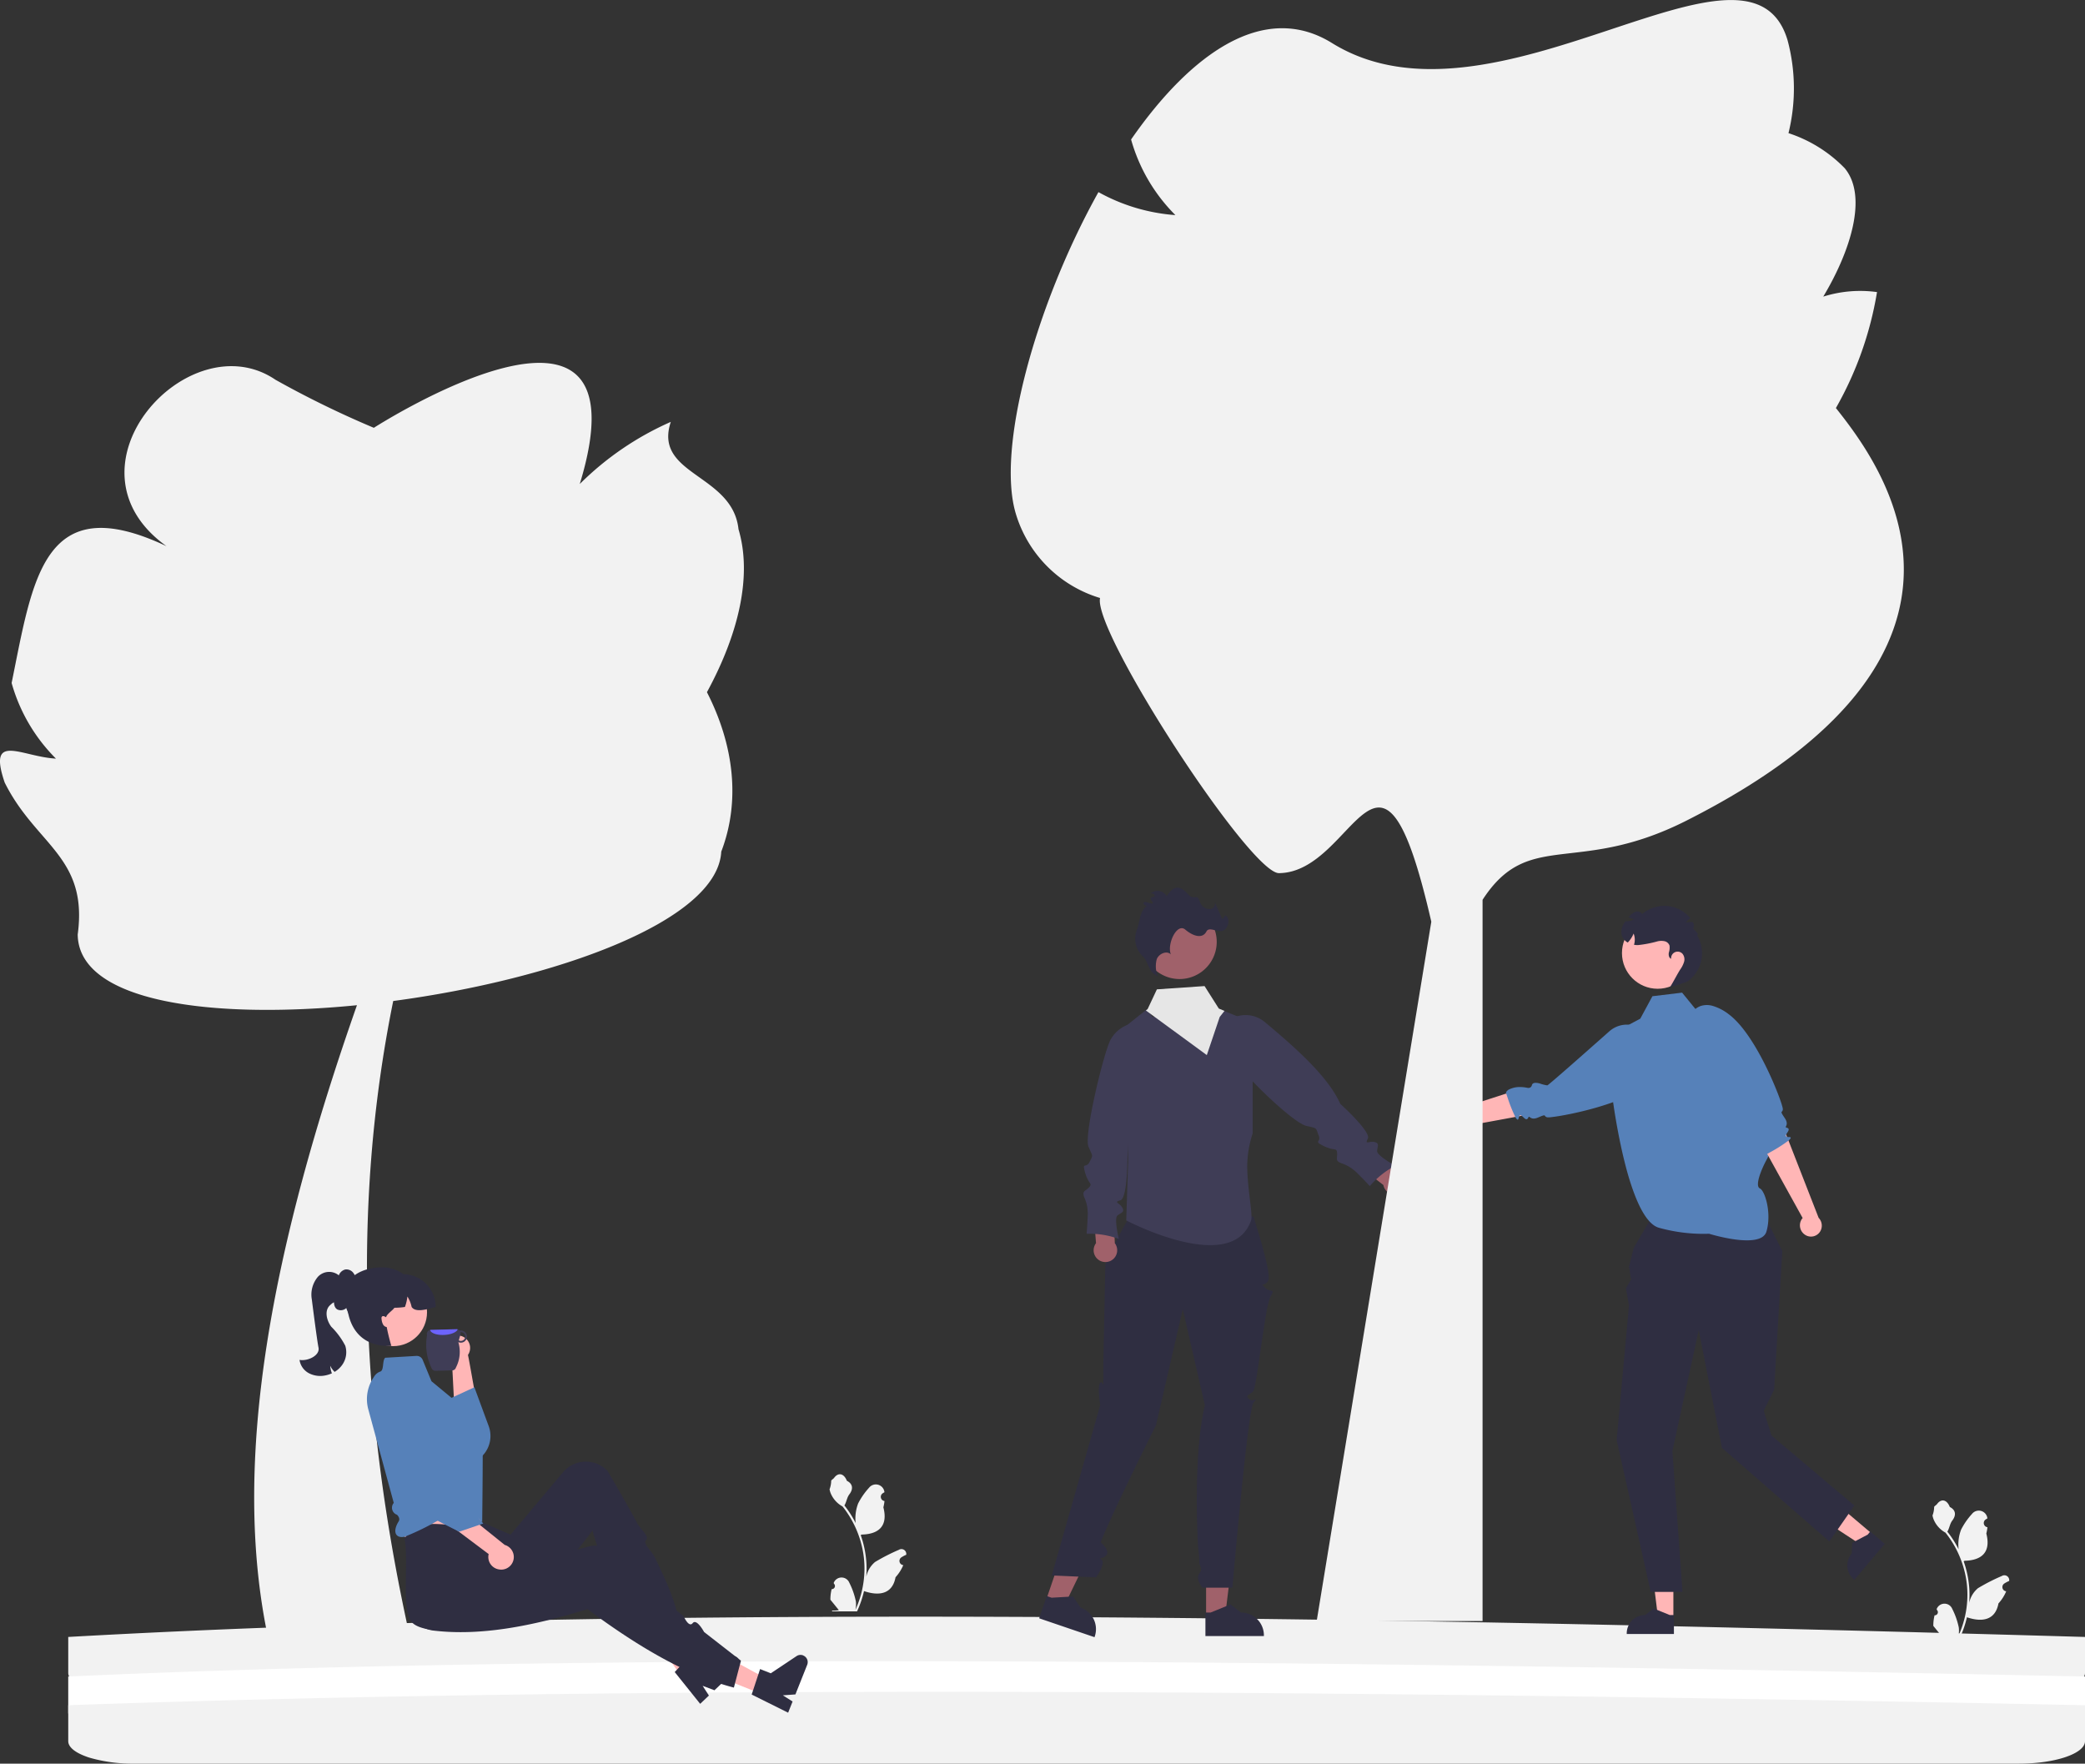 <svg xmlns="http://www.w3.org/2000/svg" width="168.929" height="142.885" viewBox="0 0 168.929 142.885">
  <rect x="0" y="0" width="168.929" height="142.885" fill="#333333" stroke="none"/>
  <g id="Groupe_1925" data-name="Groupe 1925" transform="translate(0 0)">
    <path id="Tracé_1586" data-name="Tracé 1586" d="M186.859,557.153v2.911c0,1-2.4,1.819-5.35,1.819H28.811a12.523,12.523,0,0,1-3.6-.475c-.1-.03-.2-.063-.295-.1-.9-.326-1.457-.764-1.457-1.246v-2.911c46.485-2.61,103.653-1.727,163.4,0Z" transform="translate(-17.93 -424.53)" fill="#f2f2f2"/>
    <path id="Tracé_1587" data-name="Tracé 1587" d="M186.859,572.072v2.911c0,1-2.4,1.819-5.35,1.819H28.811a12.525,12.525,0,0,1-3.6-.475c-.1-.031-.2-.063-.295-.1-.9-.326-1.457-.764-1.457-1.246v-2.911c42.787-1.947,101.013-1.32,163.4,0Z" transform="translate(-17.93 -436.243)" fill="#fff"/>
    <path id="Tracé_1588" data-name="Tracé 1588" d="M186.859,582.422v2.911c0,1-2.4,1.819-5.35,1.819H28.811a12.523,12.523,0,0,1-3.6-.475c-.1-.03-.2-.063-.295-.1-.9-.326-1.457-.764-1.457-1.246v-2.911c46.3-1.635,102.7-1.247,163.4,0Z" transform="translate(-17.93 -444.267)" fill="#f2f2f2"/>
    <path id="Tracé_1589" data-name="Tracé 1589" d="M664.216,524.86a.253.253,0,0,0,.183-.439l-.017-.069.007-.017a.68.68,0,0,1,1.255,0,6.039,6.039,0,0,1,.531,1.512,2.011,2.011,0,0,1-.035.692,8.066,8.066,0,0,0,.734-3.35,7.791,7.791,0,0,0-.048-.869q-.04-.355-.111-.7a8.16,8.16,0,0,0-1.618-3.458,2.171,2.171,0,0,1-.9-.937,1.657,1.657,0,0,1-.151-.453,2.042,2.042,0,0,0,.133-.7c.061-.093.171-.139.238-.23.333-.451.791-.372,1.031.241.511.258.516.686.2,1.1-.2.262-.227.616-.4.9l.055.068a8.213,8.213,0,0,1,.857,1.358,3.414,3.414,0,0,1,.2-1.586,5.721,5.721,0,0,1,.883-1.274.7.7,0,0,1,1.248.344l0,.018q-.072.04-.14.086a.344.344,0,0,0,.138.625h.007a3.418,3.418,0,0,1-.09.511c.413,1.6-.479,2.179-1.752,2.206l-.084.043a8.379,8.379,0,0,1,.451,2.123,7.956,7.956,0,0,1-.006,1.284l0-.015a2.1,2.1,0,0,1,.717-1.213,15.779,15.779,0,0,1,1.927-.985.394.394,0,0,1,.6.384l0,.016a2.323,2.323,0,0,0-.259.125q-.072.04-.141.086a.344.344,0,0,0,.138.625h.007l.014,0a3.417,3.417,0,0,1-.629.985c-.258,1.395-1.368,1.527-2.554,1.121h0a8.379,8.379,0,0,1-.563,1.643h-2.011c-.007-.022-.014-.045-.02-.068a2.285,2.285,0,0,0,.556-.033l-.448-.551-.009-.011-.228-.28h0a3.347,3.347,0,0,1,.1-.853h0Z" transform="translate(-507.472 -393.992)" fill="#f2f2f2"/>
    <path id="Tracé_1590" data-name="Tracé 1590" d="M285.215,515.86a.253.253,0,0,0,.184-.439l-.017-.069.007-.017a.68.68,0,0,1,1.254,0,6.039,6.039,0,0,1,.531,1.512,2.012,2.012,0,0,1-.035.692,8.066,8.066,0,0,0,.734-3.35,7.792,7.792,0,0,0-.048-.869q-.04-.355-.111-.7a8.16,8.16,0,0,0-1.618-3.458,2.171,2.171,0,0,1-.9-.937,1.657,1.657,0,0,1-.151-.453,2.044,2.044,0,0,0,.133-.7c.061-.093.171-.139.238-.23.333-.451.791-.372,1.031.241.511.258.516.686.2,1.1-.2.262-.227.616-.4.9l.055.068a8.215,8.215,0,0,1,.857,1.358,3.414,3.414,0,0,1,.2-1.586,5.72,5.72,0,0,1,.883-1.274.7.7,0,0,1,1.248.344l0,.018q-.072.041-.14.086a.343.343,0,0,0,.138.625h.007a3.416,3.416,0,0,1-.09.511c.413,1.6-.479,2.179-1.752,2.206l-.084.043a8.165,8.165,0,0,1,.309,1.114,8.254,8.254,0,0,1,.143,1.01,7.953,7.953,0,0,1-.006,1.284l0-.015a2.1,2.1,0,0,1,.717-1.213,15.793,15.793,0,0,1,1.927-.985.394.394,0,0,1,.6.384l0,.016a2.32,2.32,0,0,0-.259.125q-.072.041-.14.086a.344.344,0,0,0,.138.625h.007l.014,0a3.422,3.422,0,0,1-.629.985c-.258,1.395-1.368,1.527-2.554,1.121h0a8.383,8.383,0,0,1-.563,1.643h-2.011c-.007-.022-.014-.045-.02-.068a2.285,2.285,0,0,0,.556-.033l-.448-.551-.009-.011-.228-.28h0a3.347,3.347,0,0,1,.1-.853h0Z" transform="translate(-217.833 -387.114)" fill="#f2f2f2"/>
    <g id="Groupe_1913" data-name="Groupe 1913" transform="translate(114.772 73.394)">
      <g id="Groupe_1909" data-name="Groupe 1909" transform="translate(17.031 52.899)">
        <path id="Tracé_1591" data-name="Tracé 1591" d="M569.077,540.425h-1.242l-.591-4.792h1.833Z" transform="translate(-565.301 -535.633)" fill="#ffb6b6"/>
        <path id="Tracé_1592" data-name="Tracé 1592" d="M562.823,554.76H559v-.048a1.487,1.487,0,0,1,1.487-1.487h0l.7-.529,1.3.529h.333Z" transform="translate(-559.003 -548.672)" fill="#2f2e41"/>
      </g>
      <g id="Groupe_1910" data-name="Groupe 1910" transform="translate(32.072 47.784)">
        <path id="Tracé_1593" data-name="Tracé 1593" d="M627.635,517.034l-.8.948-4.04-2.643,1.184-1.4Z" transform="translate(-622.792 -513.939)" fill="#ffb6b6"/>
        <path id="Tracé_1594" data-name="Tracé 1594" d="M637.823,527.259l-2.467,2.917-.037-.031a1.487,1.487,0,0,1-.175-2.1h0l.046-.875,1.245-.652.215-.255Z" transform="translate(-631.962 -523.361)" fill="#2f2e41"/>
      </g>
      <path id="Tracé_1595" data-name="Tracé 1595" d="M566.175,406.476l-6.66.773-2.625,4.5-.376,1.506.17,1.035-.421.721.251,1.38-1,10.916,2.76,12.3h2.572l-.816-11.418,2.133-9.787,1.882,9.536,8.7,7.58,2.028-2.906-6.716-5.677-.628-2.008.845-1.7.66-11.226Z" transform="translate(-539.302 -384.03)" fill="#2f2e41"/>
      <path id="Tracé_1596" data-name="Tracé 1596" d="M561.921,360.614s4.2,1.308,4.642-.172-.11-3.308-.528-3.5.078-1.47.542-2.322.393-1.321.126-1.423-4.424-10.426-4.424-10.426l-1.413-.3-1.133-1.391-2.406.291-.984,1.82-1.648.873-.6,5.54s.3,2.374.9,4.871c.188.777.4,1.566.652,2.3.582,1.727,1.331,3.144,2.251,3.365A13.452,13.452,0,0,0,561.921,360.614Z" transform="translate(-538.219 -334.053)" fill="#5681b9"/>
      <g id="Groupe_1911" data-name="Groupe 1911" transform="translate(0 9.619)">
        <path id="Tracé_1597" data-name="Tracé 1597" d="M496.144,376.375l-.857.158-.2.036-.318.06-6.612,1.217a.91.91,0,0,1-1.109-.09.873.873,0,0,1-.048-1.233l.017-.017a.915.915,0,0,1,1.275-.045.927.927,0,0,1,.1.108l.178-.058.56-.182.423-.138.841-.275.326-.106,1.058-.345,1.02-.332,1.236-.4.95-.31.189.319Z" transform="translate(-486.77 -369.15)" fill="#ffb6b6"/>
        <path id="Tracé_1598" data-name="Tracé 1598" d="M521.169,359.565a1.573,1.573,0,0,1-.35.016c-.355-.086.038-.317-.746.018-.637.271-.69-.216-.782-.008-.152.343-.366-.006-.541-.135-.077-.058-.146-.072-.2.036a.6.6,0,0,0-.048.158c-.041.209-.144.126-.27-.1a11.918,11.918,0,0,1-.635-1.595c-.046-.131-.08-.238-.1-.305-.016-.05-.024-.078-.024-.078a.566.566,0,0,1,.291-.266,1.966,1.966,0,0,1,.84-.179,3.028,3.028,0,0,1,.6.064.4.4,0,0,0,.222-.015h0a.311.311,0,0,0,.155-.215c.068-.219.354-.192.637-.121a2.854,2.854,0,0,0,.61.153c.113-.033,3.108-2.68,5.021-4.377a2.157,2.157,0,0,1,3.006.138l.813.867a1.549,1.549,0,0,1,.617.992,1.664,1.664,0,0,1-.183.979,3.93,3.93,0,0,1-.883,1.114C527.34,358.447,522.535,359.417,521.169,359.565Z" transform="translate(-510.233 -352.073)" fill="#5681b9"/>
      </g>
      <g id="Groupe_1912" data-name="Groupe 1912" transform="translate(22.153 8.033)">
        <path id="Tracé_1599" data-name="Tracé 1599" d="M606.9,386.389l.317.812.073.188.119.3,2.444,6.264a.91.91,0,0,1,.121,1.106.873.873,0,0,1-1.2.28l-.02-.014a.916.916,0,0,1-.285-1.244.929.929,0,0,1,.088-.115l-.091-.164-.285-.515-.215-.389-.429-.774-.166-.3-.538-.974-.519-.939-.629-1.138-.484-.875.278-.246,1.424-1.263Z" transform="translate(-599.429 -376.712)" fill="#ffb6b6"/>
        <path id="Tracé_1600" data-name="Tracé 1600" d="M588.165,353.439a1.569,1.569,0,0,1,.082.34c-.017.364-.318.023.159.73.386.574-.082.719.139.77.366.085.064.361-.03.557-.042.087-.043.157.073.188a.6.6,0,0,0,.164.017c.213,0,.151.117-.046.284a11.923,11.923,0,0,1-1.446.924c-.12.07-.219.124-.28.159l-.072.039a.566.566,0,0,1-.317-.235,1.966,1.966,0,0,1-.335-.791,3.025,3.025,0,0,1-.05-.6.4.4,0,0,0-.057-.215h0a.311.311,0,0,0-.24-.111c-.228-.026-.256-.311-.239-.6a2.852,2.852,0,0,0,.035-.628c-.08-.154-2.813-2.9-2.813-2.9l-2.167-5.149a1.549,1.549,0,0,1,.858-.793,1.664,1.664,0,0,1,1-.005,3.929,3.929,0,0,1,1.261.657c2.063,1.514,3.922,6.049,4.326,7.362Z" transform="translate(-580.724 -345.347)" fill="#5681b9"/>
      </g>
      <circle id="Ellipse_294" data-name="Ellipse 294" cx="2.893" cy="2.893" r="2.893" transform="translate(16.641 0.927)" fill="#ffb6b6"/>
      <path id="Tracé_1601" data-name="Tracé 1601" d="M562.534,317.38a7.953,7.953,0,0,1-1.435.449c.24-.37.572-1.028.811-1.4a2.158,2.158,0,0,0,.31-.615.723.723,0,0,0-.121-.653.531.531,0,0,0-.927.4c-.18-.068-.22-.309-.186-.5a1.284,1.284,0,0,0,.057-.571.553.553,0,0,0-.407-.354,1.292,1.292,0,0,0-.56.01,9.532,9.532,0,0,1-1.588.306,1.736,1.736,0,0,1-.324-.026,1.362,1.362,0,0,0-.03-.909,2.351,2.351,0,0,1-.474.728,1,1,0,0,1-.476-.558,1.167,1.167,0,0,1,.081-.829,1.935,1.935,0,0,1,.2-.335,1.191,1.191,0,0,0,.233-.009,1.3,1.3,0,0,0,.482-.157,2.122,2.122,0,0,1-.446-.171l.019-.022a1.282,1.282,0,0,1,.5-.4.468.468,0,0,1,.567.175,2.753,2.753,0,0,1,3.913.334,1.309,1.309,0,0,0-.37.346,2.231,2.231,0,0,1,.573-.029.606.606,0,0,1,.023.544c.179.166.536.46.308.513a2.821,2.821,0,0,1-.733,3.732Z" transform="translate(-540.548 -311.277)" fill="#2f2e41"/>
    </g>
    <g id="Groupe_1918" data-name="Groupe 1918" transform="translate(84.195 71.914)">
      <g id="Groupe_1914" data-name="Groupe 1914" transform="translate(13.47 53.085)">
        <path id="Tracé_1602" data-name="Tracé 1602" d="M414.446,536.089h1.541l.733-5.942h-2.274Z" transform="translate(-414.392 -530.147)" fill="#a0616a"/>
        <path id="Tracé_1603" data-name="Tracé 1603" d="M414.217,553.866h4.737v-.06a1.844,1.844,0,0,0-1.844-1.844h0l-.865-.656-1.614.657h-.414v1.9Z" transform="translate(-414.217 -546.317)" fill="#2f2e41"/>
      </g>
      <g id="Groupe_1915" data-name="Groupe 1915" transform="translate(0 52.069)">
        <path id="Tracé_1604" data-name="Tracé 1604" d="M359.506,531.46l1.458.5,2.612-5.387-2.152-.734Z" transform="translate(-358.936 -525.836)" fill="#a0616a"/>
        <path id="Tracé_1605" data-name="Tracé 1605" d="M357.088,550.224l4.484,1.529.019-.057a1.844,1.844,0,0,0-1.15-2.34h0l-.607-.9-1.74.1-.391-.134Z" transform="translate(-357.088 -543.097)" fill="#2f2e41"/>
      </g>
      <path id="Tracé_1606" data-name="Tracé 1606" d="M377.748,418.039s1.482,4.552,1.209,5.151-.74.132-.274.6.874-.029.437.763-1.1,7.318-1.391,7.634-.692.324-.336.631.823-.315.356.307-1.705,14.979-1.705,14.979h-2.42s-.6-.695-.262-1.147-.03-.626,0-.928a10.235,10.235,0,0,0-.1-1.25c-.021-.3-.43-7.371.552-11.458l-1.791-7.781-2.17,9.4s-3.482,6.945-4.48,9.481c0,0,.8.67.448,1.058s-.668.077-.357.388-.467,1.4-.467,1.4l-3.588-.156,3.926-13.8s-.252-1.537,0-1.8.252.67.252-.263v-1.245s.146-7.655.166-8.106a30.916,30.916,0,0,1,1.886-3.718l10.111-.149Z" transform="translate(-360.388 -391.387)" fill="#2f2e41"/>
      <path id="Tracé_1607" data-name="Tracé 1607" d="M397.076,347.689v8.976a8.628,8.628,0,0,0-.443,2.7c.01,1.526.345,3.284.344,4.053a1,1,0,0,1-.033.3c-1.486,4.306-9.347.393-10.061.027l-.052-.027.155-4.823-.027-1.387-.184-9.513.165-.132,1.442-1.15.141-.113.433.632,3.862-.265,1.474-.408.46.187,2.073.843Z" transform="translate(-379.776 -336.759)" fill="#3f3d56"/>
      <g id="Groupe_1916" data-name="Groupe 1916" transform="translate(15.085 10.319)">
        <path id="Tracé_1608" data-name="Tracé 1608" d="M468.679,396.51l-2.188-1.828-1.218,1.1,2.382,1.85a.954.954,0,1,0,1.024-1.126Z" transform="translate(-454.85 -383.856)" fill="#a0616a"/>
        <path id="Tracé_1609" data-name="Tracé 1609" d="M421.331,349.195h0c-.508.709-.176,1.858.122,2.677.382,1.053,5.021,5.643,6.207,5.887.919.19.722.17.965.761s-.48.421.408.859,1.045.094,1.088.561-.225.633.408.859a2.929,2.929,0,0,1,.943.527c.2.123,1.3,1.3,1.3,1.3a6.835,6.835,0,0,1,2.066-1.648s-1.487-.808-1.474-1.186.225-.633-.208-.735-.824.263-.544-.281-2.235-2.814-2.235-2.814c-.929-2.1-3.385-4.353-6.124-6.633a2.413,2.413,0,0,0-2.916-.13Z" transform="translate(-421.067 -348.766)" fill="#3f3d56"/>
      </g>
      <g id="Groupe_1917" data-name="Groupe 1917" transform="translate(3.585 10.956)">
        <path id="Tracé_1610" data-name="Tracé 1610" d="M377.381,417.424l-.123-2.848-1.637-.157.237,3.006a.954.954,0,1,0,1.522,0Z" transform="translate(-374.837 -399.577)" fill="#a0616a"/>
        <path id="Tracé_1611" data-name="Tracé 1611" d="M376.547,351.47l-.046.005a2.643,2.643,0,0,0-2.031,1.4c-.521.992-2.17,7.712-1.766,8.634.376.86.361.649.087,1.225s-.634-.072-.36.88.635.836.318,1.182-.62.26-.36.88a2.928,2.928,0,0,1,.246,1.052c.043.231-.085,1.831-.085,1.831a6.836,6.836,0,0,1,2.61.416s-.4-1.643-.117-1.889.62-.26.4-.649-.75-.432-.159-.591.574-3.547.574-3.547Z" transform="translate(-372.291 -351.47)" fill="#3f3d56"/>
      </g>
      <path id="Tracé_1612" data-name="Tracé 1612" d="M396.243,316.8c-.069.016-.138.03-.207.04a2.877,2.877,0,0,1-.638.033,3.012,3.012,0,1,1,3.077-3.763c.006.024.013.048.018.072a3.013,3.013,0,0,1-2.25,3.618Z" transform="translate(-384.186 -309.473)" fill="#a0616a"/>
      <path id="Tracé_1613" data-name="Tracé 1613" d="M391.532,311.973c-.419-.328-.46-.953-.817-1.347a1.972,1.972,0,0,1-.565-2.148c.277-.69.218-1.539.815-1.983-.293-.106-.362-.326-.1-.33.174,0,.824.33.512-.085s.279-.251.24-.421-.29-.264-.4-.129a.877.877,0,0,1,1.376.157c.352-.528.726-.891,1.265-.556s.523.736,1.092.638c.268-.046.293.46.476.661a.816.816,0,0,0,.717.306.436.436,0,0,0,.321-.61l.629,1.435.254-.311c.4.263.271.948-.135,1.206s-1.179-.339-1.4.089c-.347.674-1.161.334-1.719-.143-.678-.578-1.5,1.178-1.169,2.007-.339-.333-.965-.057-1.141.385a2.2,2.2,0,0,0,.083,1.395Z" transform="translate(-382.255 -305.002)" fill="#2f2e41"/>
      <path id="Tracé_1614" data-name="Tracé 1614" d="M400.12,340.838l-.105.134-.282.359-1.045,3.088-4.937-3.614.141-.112.752-1.6,3.862-.265,1.155,1.822Z" transform="translate(-385.106 -330.853)" fill="#e6e6e6"/>
    </g>
    <path id="Tracé_1615" data-name="Tracé 1615" d="M414.172,33.051a28.242,28.242,0,0,0,3.327-9.387,9.953,9.953,0,0,0-4.356.367c2.18-3.633,3.636-8.107,1.741-10.4a11.17,11.17,0,0,0-4.558-2.844,15.137,15.137,0,0,0-.075-7.531c-3.117-10.462-23.748,8.387-36.914.229-5.52-3.419-11.461.889-16.274,7.816a13.982,13.982,0,0,0,3.591,6.126,15.048,15.048,0,0,1-6.236-1.863c-5.15,9.24-8.262,20.808-6.7,26.037a10.185,10.185,0,0,0,6.831,6.847c-.589,2.728,12.147,22.311,14.494,22.291,6.239-.054,8.179-14.225,12.344,3.935L372.1,131.332h13.44V72.9c3.74-5.774,7.6-1.912,16.5-6.406,27.306-13.784,15.665-28.976,12.124-33.441Z" transform="translate(-265.421 0)" fill="#f2f2f2"/>
    <g id="Groupe_1919" data-name="Groupe 1919" transform="translate(29.279 108.195)">
      <path id="Tracé_1616" data-name="Tracé 1616" d="M153.537,460.772l.217,4.2,1.995.545s-.853-4.914-.907-5.062a1.008,1.008,0,1,0-1.306.32Z" transform="translate(-146.207 -458.876)" fill="#ffb6b6"/>
      <path id="Tracé_1617" data-name="Tracé 1617" d="M124.33,506.7l-.047.1C124.125,506.839,124.151,506.794,124.33,506.7Z" transform="translate(-124.178 -495.426)" fill="#6c63ff"/>
      <path id="Tracé_1618" data-name="Tracé 1618" d="M139.3,482.867a10.684,10.684,0,0,0-3.251-.33,15.416,15.416,0,0,0-3.051.448c-.163-.559-.316-1.151-.427-1.709l1.193-.776,1.313-.46,2.749-.962-.035-1.492.29-.134,1.629-.752.038-.017,1.172,3.178a2.309,2.309,0,0,1-1.62,3.006Z" transform="translate(-130.592 -472.484)" fill="#5681b9"/>
    </g>
    <path id="Tracé_1619" data-name="Tracé 1619" d="M59.835,138.168c-.476-4.5-6.925-4.369-5.486-8.7a24.311,24.311,0,0,0-7.375,5.032c5.809-19.006-16.685-4.552-16.685-4.552a78.961,78.961,0,0,1-7.968-3.892c-7-4.764-17.8,7.075-8.829,13.482C3.51,134.827,2.672,142.131.942,150.623a13.982,13.982,0,0,0,3.591,6.126c-2.818-.155-5.559-2.189-4.153,1.939,2.529,5.079,6.766,6,5.916,12.309.063,5.485,10.868,6.892,22.625,5.73-6.71,19.11-10.357,36.848-7.143,51.511H33.284c-3.975-17.679-4.846-35.007-1.425-51.852,13.051-1.738,26.272-6.442,26.578-12.1,1.57-4.1,1.028-8.639-1.16-12.919,2.631-4.841,3.659-9.5,2.558-13.2Z" transform="translate(0 -95.288)" fill="#f2f2f2"/>
    <path id="Tracé_1620" data-name="Tracé 1620" d="M136.135,508.9l.4,1.721s0,1.587.285,1.879,6.416-.294,6.416-.294a21.942,21.942,0,0,1-.642-4.492Z" transform="translate(-104.037 -388.007)" fill="#ffb6b6"/>
    <g id="Groupe_1921" data-name="Groupe 1921" transform="translate(32.778 118.416)">
      <g id="Groupe_1920" data-name="Groupe 1920" transform="translate(20.026 12.879)">
        <path id="Tracé_1621" data-name="Tracé 1621" d="M226.916,562.152l1.056-.761-2.46-4.545-1.559,1.124Z" transform="translate(-223.953 -556.845)" fill="#ffb6b6"/>
        <path id="Tracé_1622" data-name="Tracé 1622" d="M237.009,568.3a.892.892,0,0,0-.059-.073.568.568,0,0,0-.217-.141l0,0a.577.577,0,0,0-.29-.031l-.436.068-1.688.262-.356.057-.641-.674-.248.264-.854.915-.217.231-.167.179,2.063,2.575.707-.672-.507-.788.957.361.54-.514.361-.339.976-.927a.589.589,0,0,0,.174-.33A.57.57,0,0,0,237.009,568.3Z" transform="translate(-229.974 -565.188)" fill="#2f2e41"/>
      </g>
      <path id="Tracé_1623" data-name="Tracé 1623" d="M161.376,516.125l-1.911.856a21.006,21.006,0,0,1-5.22-9.181,25.677,25.677,0,0,1-8.772,7.614c-1.151.624-5.316.848-5.964-.32q-.045-.082-.085-.167c-.6-1.312-.069-4.729-.406-6.465,1.231-2.259,4.235-.434,6.289-1.324l2.3,1,4.264-5.069a2.422,2.422,0,0,1,3.429-.249q.082.07.158.147c.859,1.458,1.681,2.891,2.43,4.278.242.448,1,1.049.7,1.327s.467.917.685,1.365c1.341,2.76,1.9,4.171,2.1,6.19Z" transform="translate(-139.019 -502.223)" fill="#2f2e41"/>
    </g>
    <path id="Tracé_1624" data-name="Tracé 1624" d="M127.578,466.048l2.531-.149a.514.514,0,0,1,.505.317l.715,1.734,2.972,2.457a6.163,6.163,0,0,1,1.18,3.432c0,1.934-.042,5.54-.042,5.54s-1.258-1.547-2.318-.9c-.18.109-.244.333-.433.446-.094.056-.312,0-.407.058a20.95,20.95,0,0,1-3.127,1.566c-.756.154-.993-.43-.483-1.244.167-.265-.136-.538-.136-.538a.6.6,0,0,1-.261-.958l-2.056-7.554a3.152,3.152,0,0,1,.448-2.653.952.952,0,0,1,.489-.425C127.51,467.1,127.322,466.3,127.578,466.048Z" transform="translate(-96.371 -356.047)" fill="#5681b9"/>
    <g id="Groupe_1922" data-name="Groupe 1922" transform="translate(32.946 124.949)">
      <path id="Tracé_1625" data-name="Tracé 1625" d="M245.755,569.946l.481-1.209-4.539-2.47-.709,1.784Z" transform="translate(-217.114 -557.7)" fill="#ffb6b6"/>
      <path id="Tracé_1626" data-name="Tracé 1626" d="M166.817,539.536l-.57,2.172c-3.857-1-7.832-3.36-11.863-6.358-4.448,1.376-8.667,2.2-12.5,1.736a2.47,2.47,0,0,1-2.135-2.7q.01-.093.027-.185c.268-1.416,2.5-2.659,3.223-4.272l4.748,1.13.353.912,1.069-.283.9-.239,1.033-.273,3.388-.9a2.419,2.419,0,0,1,2.943,1.771q.027.1.045.211l4.692,3.651s.419.979.74.576.924.719.924.719l2.982,2.321Z" transform="translate(-139.733 -529.933)" fill="#2f2e41"/>
      <path id="Tracé_1627" data-name="Tracé 1627" d="M262.474,568.678a.581.581,0,0,0-.538.057l-2.089,1.393-.865-.344-.139.424-.436,1.318-.106.323,2.954,1.471.361-.908-.792-.5,1.021-.073.955-2.4a.583.583,0,0,0-.325-.755Z" transform="translate(-230.345 -559.511)" fill="#2f2e41"/>
    </g>
    <path id="Tracé_1628" data-name="Tracé 1628" d="M116.166,438.378a1.906,1.906,0,0,1-.332.835.653.653,0,0,1-.808.194c-.312-.2-.287-.655-.225-1.019l.2-1.157a2.215,2.215,0,0,1,.178-.645.749.749,0,0,1,.5-.414.7.7,0,0,1,.631.25,1.294,1.294,0,0,1,.271.647,2.335,2.335,0,0,1-.448,1.777Z" transform="translate(-87.703 -333.322)" fill="#2f2e41"/>
    <path id="Tracé_1629" data-name="Tracé 1629" d="M106.189,437.377a1.242,1.242,0,0,0-1.767.035,2.234,2.234,0,0,0-.5,1.858c.083.659.43,3.364.539,3.883.137.65-.884,1.124-1.537,1a1.462,1.462,0,0,0,.76,1.081,2,2,0,0,0,1.334.178,2.3,2.3,0,0,0,.529-.171,2.072,2.072,0,0,1-.137-.615,1.711,1.711,0,0,0,.356.5,2.036,2.036,0,0,0,.611-.561,1.765,1.765,0,0,0,.252-1.56,6.111,6.111,0,0,0-1.129-1.534c-.384-.511-.58-1.309-.109-1.742.358-.329.337-.257.818-.18l-.018-2.174Z" transform="translate(-78.656 -333.98)" fill="#2f2e41"/>
    <path id="Tracé_1630" data-name="Tracé 1630" d="M124.242,438.35a2.878,2.878,0,0,1-2.878,2.878c-1.59,0-3.1-1.842-3.1-3.432s1.51-2.325,3.1-2.325A2.878,2.878,0,0,1,124.242,438.35Z" transform="translate(-90.38 -332.795)" fill="#2f2e41"/>
    <circle id="Ellipse_295" data-name="Ellipse 295" cx="2.746" cy="2.746" r="2.746" transform="translate(29.106 103.568)" fill="#ffb6b6"/>
    <path id="Tracé_1631" data-name="Tracé 1631" d="M126.4,440.477c-.813.222-1.634.455-1.951,0a2.5,2.5,0,0,0-.344-.848,3.433,3.433,0,0,1-.2.848,5.913,5.913,0,0,1-.854.064c-.116.2-.648.532-.667.772a.945.945,0,0,0-.128-.068.212.212,0,0,0-.175-.016.151.151,0,0,0-.072.112.418.418,0,0,0,.007.138,1.052,1.052,0,0,0,.138.449.41.41,0,0,0,.278.178c.115.648.37,1.523.37,1.523-2.767.111-3.6-1.932-3.6-3.708l.332-.664h1.107V437.82h3.1a2.657,2.657,0,0,1,2.657,2.657Z" transform="translate(-91.098 -334.59)" fill="#2f2e41"/>
    <g id="Groupe_1923" data-name="Groupe 1923" transform="translate(31.087 113.734)">
      <path id="Tracé_1632" data-name="Tracé 1632" d="M147.59,516.819a1.017,1.017,0,0,1-.928-1.253l-6.56-4.924,1.716-.761,6.143,4.942a1.022,1.022,0,0,1-.372,2Z" transform="translate(-138.157 -503.394)" fill="#ffb6b6"/>
      <path id="Tracé_1633" data-name="Tracé 1633" d="M139.913,492.064l-.29.1-1.65.564-.1-.047c-.658-.323-4.367-2.164-4.588-2.808-.108-.316-.493-1.36-.839-2.542-.163-.559-.316-1.151-.427-1.709a4.463,4.463,0,0,1-.059-2.183,1.5,1.5,0,0,1,1.8-1.028l.769,1.976.971,2.5.785,2.018C137.314,489.176,138.578,490.473,139.913,492.064Z" transform="translate(-131.848 -482.368)" fill="#5681b9"/>
    </g>
    <g id="Groupe_1924" data-name="Groupe 1924" transform="translate(34.544 107.689)">
      <path id="Tracé_1634" data-name="Tracé 1634" d="M149.291,456.829a.55.55,0,0,0-.09.009.31.31,0,0,0-.156-.094.3.3,0,0,0-.094-.012l-2.087.054a.311.311,0,0,0-.231.108.254.254,0,0,0-.042.057.319.319,0,0,0-.026.264,4.316,4.316,0,0,0,.363,2.662.33.33,0,0,0,.316.224l1.356-.035a.066.066,0,0,0,.021,0,.322.322,0,0,0,.285-.236,2.732,2.732,0,0,0,.191-2.054.483.483,0,0,0,.217.045.491.491,0,0,0,.439-.292.474.474,0,0,0,.045-.215.5.5,0,0,0-.507-.483Zm.021.849a.335.335,0,0,1-.174-.042l.106-.38.031-.111a.328.328,0,0,0,0-.172l.021,0a.354.354,0,0,1,.361.344.371.371,0,0,1-.016.116A.353.353,0,0,1,149.312,457.677Z" transform="translate(-146.508 -456.731)" fill="#3f3d56"/>
      <path id="Tracé_1635" data-name="Tracé 1635" d="M147.807,456.79c.044.254.544.433,1.145.4.553-.025,1-.219,1.087-.449a.31.31,0,0,0-.094-.013l-2.087.054a.3.3,0,0,0-.051.006Z" transform="translate(-147.501 -456.729)" fill="#6c63ff"/>
    </g>
  </g>
</svg>
